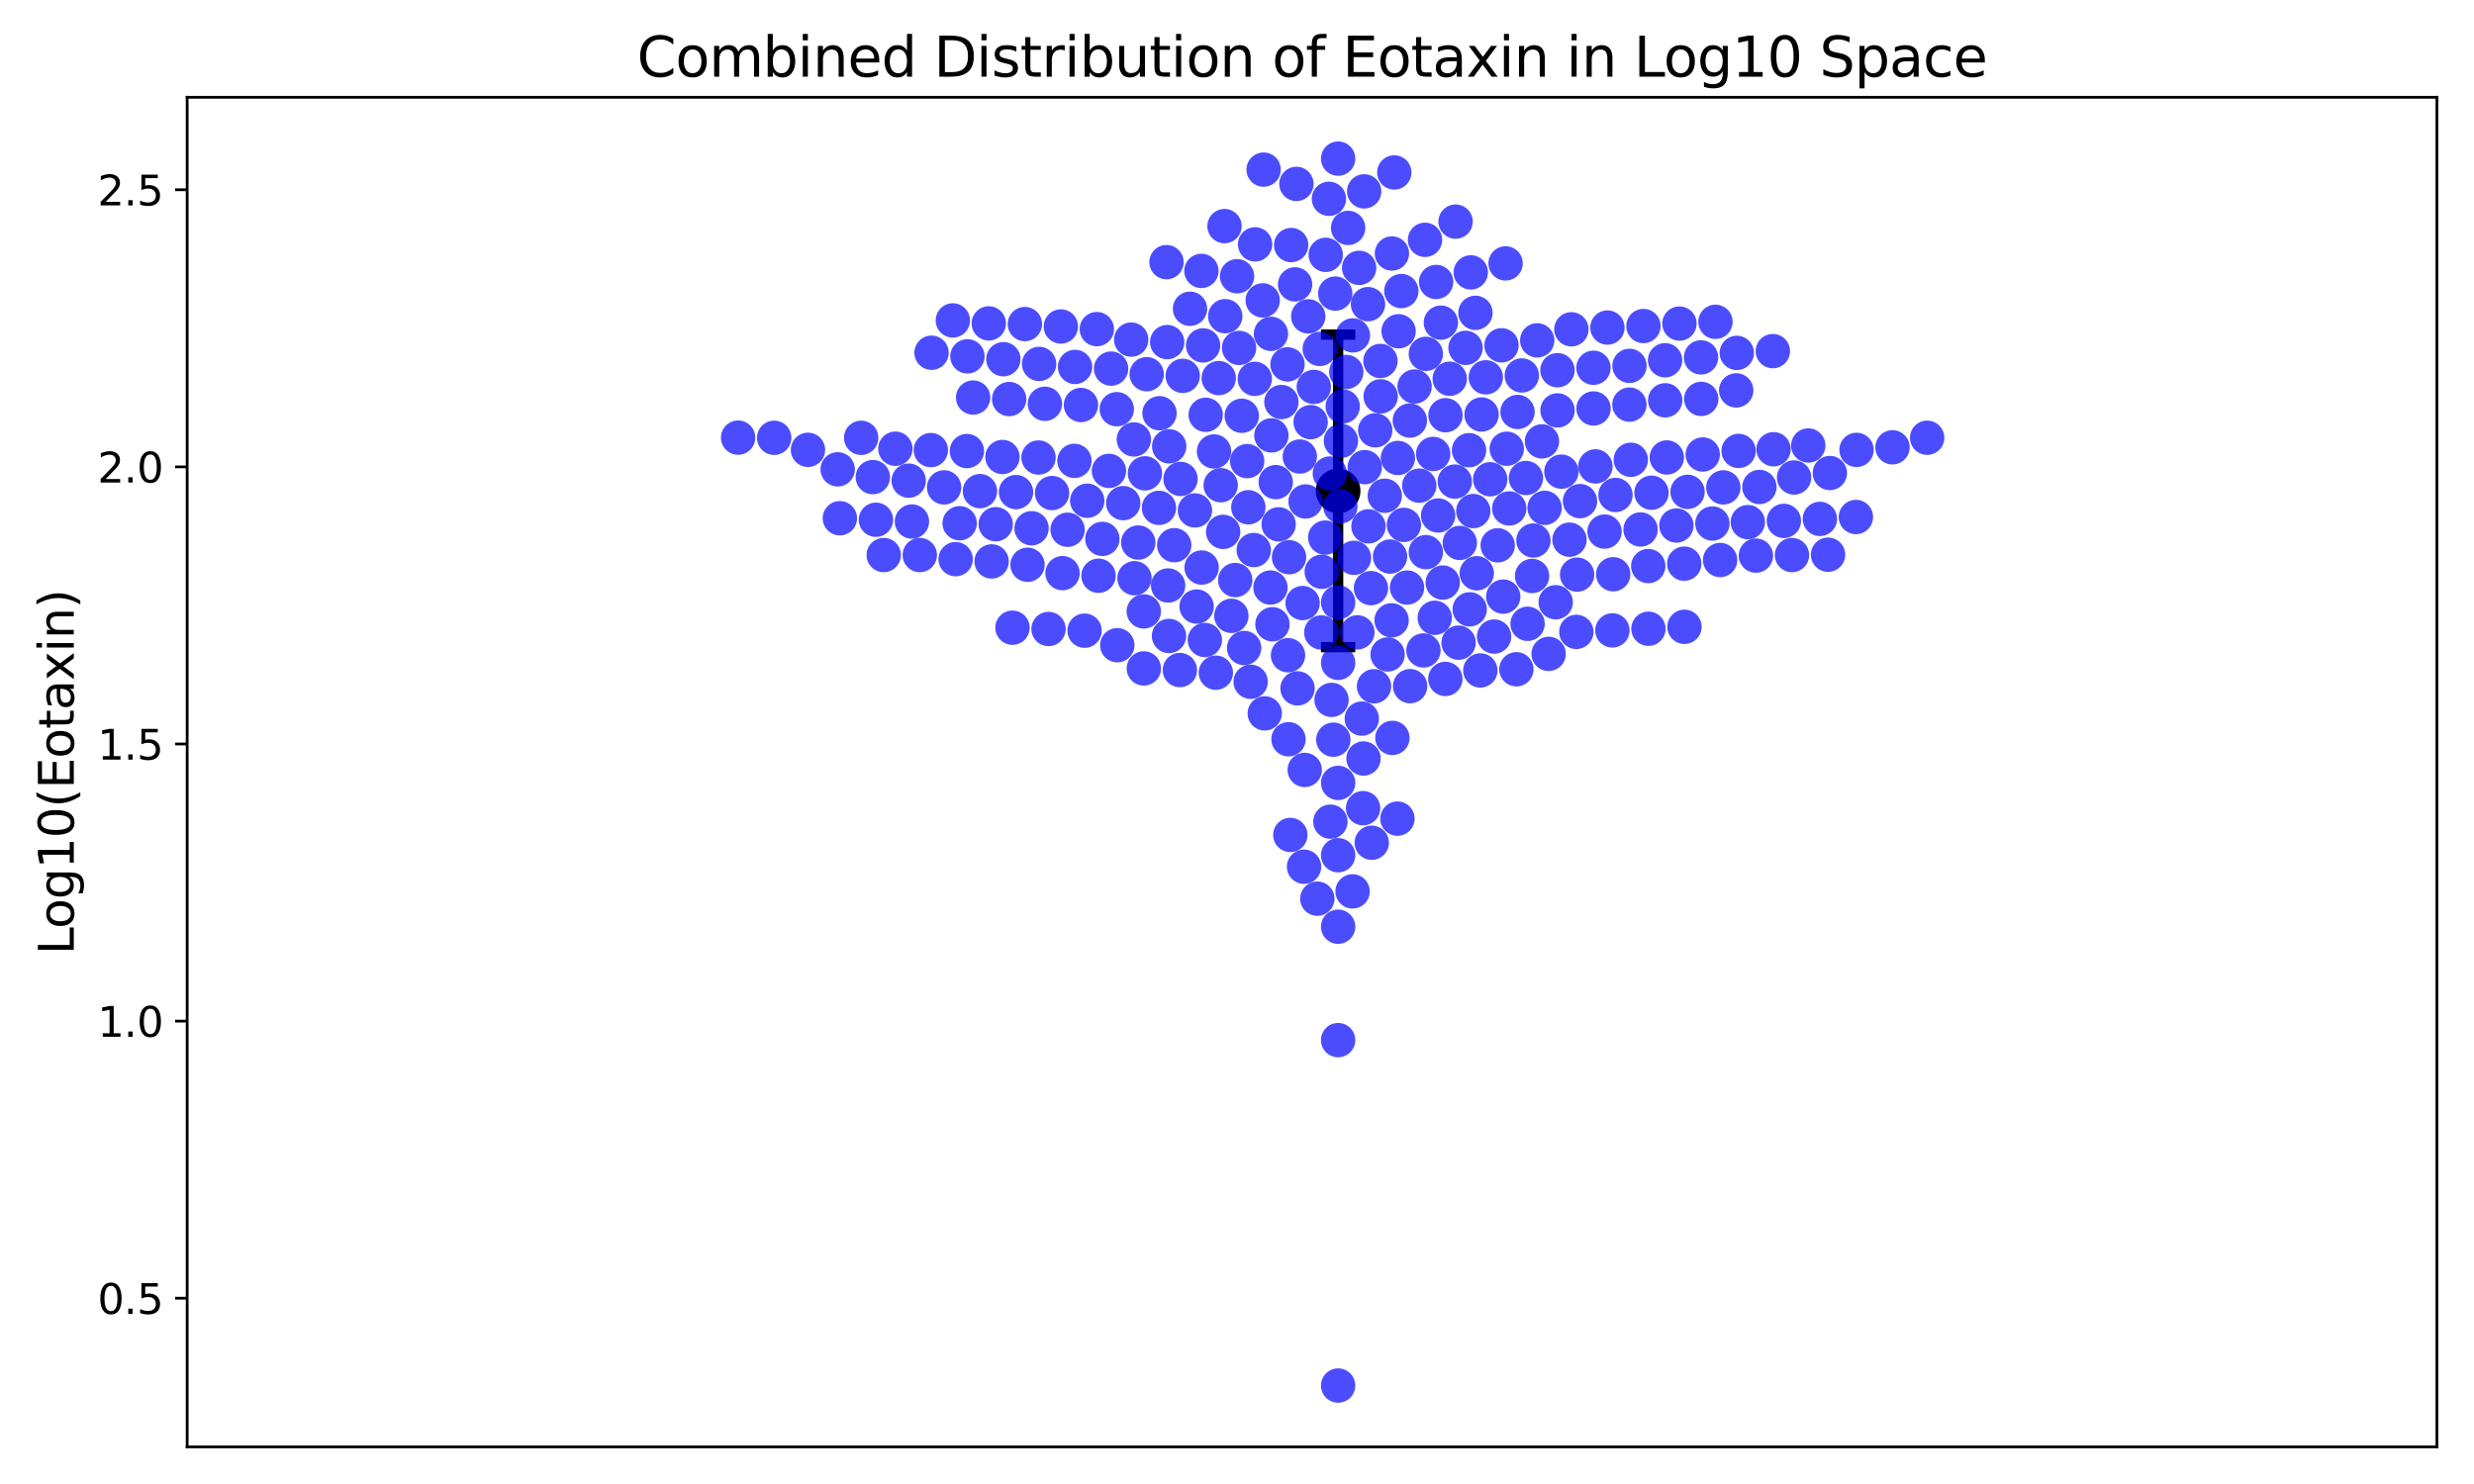 <?xml version="1.0" encoding="utf-8" standalone="no"?>
<!DOCTYPE svg PUBLIC "-//W3C//DTD SVG 1.1//EN"
  "http://www.w3.org/Graphics/SVG/1.1/DTD/svg11.dtd">
<svg xmlns:xlink="http://www.w3.org/1999/xlink" width="720pt" height="432pt" viewBox="0 0 720 432" xmlns="http://www.w3.org/2000/svg" version="1.1">
 <defs>
  <style type="text/css">*{stroke-linejoin: round; stroke-linecap: butt}</style>
 </defs>
 <g id="figure_1">
  <g id="patch_1">
   <path d="M 0 432 
L 720 432 
L 720 0 
L 0 0 
z
" style="fill: #ffffff"/>
  </g>
  <g id="axes_1">
   <g id="patch_2">
    <path d="M 54.47 421.2 
L 709.2 421.2 
L 709.2 28.32 
L 54.47 28.32 
z
" style="fill: #ffffff"/>
   </g>
   <g id="matplotlib.axis_1"/>
   <g id="matplotlib.axis_2">
    <g id="ytick_1">
     <g id="line2d_1">
      <defs>
       <path id="md79010b53a" d="M 0 0 
L -3.5 0 
" style="stroke: #000000; stroke-width: 0.8"/>
      </defs>
      <g>
       <use xlink:href="#md79010b53a" x="54.47" y="377.918" style="stroke: #000000; stroke-width: 0.8"/>
      </g>
     </g>
     <g id="text_1">
      <!-- 0.5 -->
      <g transform="translate(28.386 382.477) scale(0.12 -0.12)">
       <defs>
        <path id="DejaVuSans-30" d="M 2034 4250 
Q 1547 4250 1301 3770 
Q 1056 3291 1056 2328 
Q 1056 1369 1301 889 
Q 1547 409 2034 409 
Q 2525 409 2770 889 
Q 3016 1369 3016 2328 
Q 3016 3291 2770 3770 
Q 2525 4250 2034 4250 
z
M 2034 4750 
Q 2819 4750 3233 4129 
Q 3647 3509 3647 2328 
Q 3647 1150 3233 529 
Q 2819 -91 2034 -91 
Q 1250 -91 836 529 
Q 422 1150 422 2328 
Q 422 3509 836 4129 
Q 1250 4750 2034 4750 
z
" transform="scale(0.016)"/>
        <path id="DejaVuSans-2e" d="M 684 794 
L 1344 794 
L 1344 0 
L 684 0 
L 684 794 
z
" transform="scale(0.016)"/>
        <path id="DejaVuSans-35" d="M 691 4666 
L 3169 4666 
L 3169 4134 
L 1269 4134 
L 1269 2991 
Q 1406 3038 1543 3061 
Q 1681 3084 1819 3084 
Q 2600 3084 3056 2656 
Q 3513 2228 3513 1497 
Q 3513 744 3044 326 
Q 2575 -91 1722 -91 
Q 1428 -91 1123 -41 
Q 819 9 494 109 
L 494 744 
Q 775 591 1075 516 
Q 1375 441 1709 441 
Q 2250 441 2565 725 
Q 2881 1009 2881 1497 
Q 2881 1984 2565 2268 
Q 2250 2553 1709 2553 
Q 1456 2553 1204 2497 
Q 953 2441 691 2322 
L 691 4666 
z
" transform="scale(0.016)"/>
       </defs>
       <use xlink:href="#DejaVuSans-30"/>
       <use xlink:href="#DejaVuSans-2e" x="63.623"/>
       <use xlink:href="#DejaVuSans-35" x="95.41"/>
      </g>
     </g>
    </g>
    <g id="ytick_2">
     <g id="line2d_2">
      <g>
       <use xlink:href="#md79010b53a" x="54.47" y="297.247" style="stroke: #000000; stroke-width: 0.8"/>
      </g>
     </g>
     <g id="text_2">
      <!-- 1.0 -->
      <g transform="translate(28.386 301.806) scale(0.12 -0.12)">
       <defs>
        <path id="DejaVuSans-31" d="M 794 531 
L 1825 531 
L 1825 4091 
L 703 3866 
L 703 4441 
L 1819 4666 
L 2450 4666 
L 2450 531 
L 3481 531 
L 3481 0 
L 794 0 
L 794 531 
z
" transform="scale(0.016)"/>
       </defs>
       <use xlink:href="#DejaVuSans-31"/>
       <use xlink:href="#DejaVuSans-2e" x="63.623"/>
       <use xlink:href="#DejaVuSans-30" x="95.41"/>
      </g>
     </g>
    </g>
    <g id="ytick_3">
     <g id="line2d_3">
      <g>
       <use xlink:href="#md79010b53a" x="54.47" y="216.575" style="stroke: #000000; stroke-width: 0.8"/>
      </g>
     </g>
     <g id="text_3">
      <!-- 1.5 -->
      <g transform="translate(28.386 221.134) scale(0.12 -0.12)">
       <use xlink:href="#DejaVuSans-31"/>
       <use xlink:href="#DejaVuSans-2e" x="63.623"/>
       <use xlink:href="#DejaVuSans-35" x="95.41"/>
      </g>
     </g>
    </g>
    <g id="ytick_4">
     <g id="line2d_4">
      <g>
       <use xlink:href="#md79010b53a" x="54.47" y="135.904" style="stroke: #000000; stroke-width: 0.8"/>
      </g>
     </g>
     <g id="text_4">
      <!-- 2.0 -->
      <g transform="translate(28.386 140.463) scale(0.12 -0.12)">
       <defs>
        <path id="DejaVuSans-32" d="M 1228 531 
L 3431 531 
L 3431 0 
L 469 0 
L 469 531 
Q 828 903 1448 1529 
Q 2069 2156 2228 2338 
Q 2531 2678 2651 2914 
Q 2772 3150 2772 3378 
Q 2772 3750 2511 3984 
Q 2250 4219 1831 4219 
Q 1534 4219 1204 4116 
Q 875 4013 500 3803 
L 500 4441 
Q 881 4594 1212 4672 
Q 1544 4750 1819 4750 
Q 2544 4750 2975 4387 
Q 3406 4025 3406 3419 
Q 3406 3131 3298 2873 
Q 3191 2616 2906 2266 
Q 2828 2175 2409 1742 
Q 1991 1309 1228 531 
z
" transform="scale(0.016)"/>
       </defs>
       <use xlink:href="#DejaVuSans-32"/>
       <use xlink:href="#DejaVuSans-2e" x="63.623"/>
       <use xlink:href="#DejaVuSans-30" x="95.41"/>
      </g>
     </g>
    </g>
    <g id="ytick_5">
     <g id="line2d_5">
      <g>
       <use xlink:href="#md79010b53a" x="54.47" y="55.233" style="stroke: #000000; stroke-width: 0.8"/>
      </g>
     </g>
     <g id="text_5">
      <!-- 2.5 -->
      <g transform="translate(28.386 59.792) scale(0.12 -0.12)">
       <use xlink:href="#DejaVuSans-32"/>
       <use xlink:href="#DejaVuSans-2e" x="63.623"/>
       <use xlink:href="#DejaVuSans-35" x="95.41"/>
      </g>
     </g>
    </g>
    <g id="text_6">
     <!-- Log10(Eotaxin) -->
     <g transform="translate(21.475 277.899) rotate(-90) scale(0.14 -0.14)">
      <defs>
       <path id="DejaVuSans-4c" d="M 628 4666 
L 1259 4666 
L 1259 531 
L 3531 531 
L 3531 0 
L 628 0 
L 628 4666 
z
" transform="scale(0.016)"/>
       <path id="DejaVuSans-6f" d="M 1959 3097 
Q 1497 3097 1228 2736 
Q 959 2375 959 1747 
Q 959 1119 1226 758 
Q 1494 397 1959 397 
Q 2419 397 2687 759 
Q 2956 1122 2956 1747 
Q 2956 2369 2687 2733 
Q 2419 3097 1959 3097 
z
M 1959 3584 
Q 2709 3584 3137 3096 
Q 3566 2609 3566 1747 
Q 3566 888 3137 398 
Q 2709 -91 1959 -91 
Q 1206 -91 779 398 
Q 353 888 353 1747 
Q 353 2609 779 3096 
Q 1206 3584 1959 3584 
z
" transform="scale(0.016)"/>
       <path id="DejaVuSans-67" d="M 2906 1791 
Q 2906 2416 2648 2759 
Q 2391 3103 1925 3103 
Q 1463 3103 1205 2759 
Q 947 2416 947 1791 
Q 947 1169 1205 825 
Q 1463 481 1925 481 
Q 2391 481 2648 825 
Q 2906 1169 2906 1791 
z
M 3481 434 
Q 3481 -459 3084 -895 
Q 2688 -1331 1869 -1331 
Q 1566 -1331 1297 -1286 
Q 1028 -1241 775 -1147 
L 775 -588 
Q 1028 -725 1275 -790 
Q 1522 -856 1778 -856 
Q 2344 -856 2625 -561 
Q 2906 -266 2906 331 
L 2906 616 
Q 2728 306 2450 153 
Q 2172 0 1784 0 
Q 1141 0 747 490 
Q 353 981 353 1791 
Q 353 2603 747 3093 
Q 1141 3584 1784 3584 
Q 2172 3584 2450 3431 
Q 2728 3278 2906 2969 
L 2906 3500 
L 3481 3500 
L 3481 434 
z
" transform="scale(0.016)"/>
       <path id="DejaVuSans-28" d="M 1984 4856 
Q 1566 4138 1362 3434 
Q 1159 2731 1159 2009 
Q 1159 1288 1364 580 
Q 1569 -128 1984 -844 
L 1484 -844 
Q 1016 -109 783 600 
Q 550 1309 550 2009 
Q 550 2706 781 3412 
Q 1013 4119 1484 4856 
L 1984 4856 
z
" transform="scale(0.016)"/>
       <path id="DejaVuSans-45" d="M 628 4666 
L 3578 4666 
L 3578 4134 
L 1259 4134 
L 1259 2753 
L 3481 2753 
L 3481 2222 
L 1259 2222 
L 1259 531 
L 3634 531 
L 3634 0 
L 628 0 
L 628 4666 
z
" transform="scale(0.016)"/>
       <path id="DejaVuSans-74" d="M 1172 4494 
L 1172 3500 
L 2356 3500 
L 2356 3053 
L 1172 3053 
L 1172 1153 
Q 1172 725 1289 603 
Q 1406 481 1766 481 
L 2356 481 
L 2356 0 
L 1766 0 
Q 1100 0 847 248 
Q 594 497 594 1153 
L 594 3053 
L 172 3053 
L 172 3500 
L 594 3500 
L 594 4494 
L 1172 4494 
z
" transform="scale(0.016)"/>
       <path id="DejaVuSans-61" d="M 2194 1759 
Q 1497 1759 1228 1600 
Q 959 1441 959 1056 
Q 959 750 1161 570 
Q 1363 391 1709 391 
Q 2188 391 2477 730 
Q 2766 1069 2766 1631 
L 2766 1759 
L 2194 1759 
z
M 3341 1997 
L 3341 0 
L 2766 0 
L 2766 531 
Q 2569 213 2275 61 
Q 1981 -91 1556 -91 
Q 1019 -91 701 211 
Q 384 513 384 1019 
Q 384 1609 779 1909 
Q 1175 2209 1959 2209 
L 2766 2209 
L 2766 2266 
Q 2766 2663 2505 2880 
Q 2244 3097 1772 3097 
Q 1472 3097 1187 3025 
Q 903 2953 641 2809 
L 641 3341 
Q 956 3463 1253 3523 
Q 1550 3584 1831 3584 
Q 2591 3584 2966 3190 
Q 3341 2797 3341 1997 
z
" transform="scale(0.016)"/>
       <path id="DejaVuSans-78" d="M 3513 3500 
L 2247 1797 
L 3578 0 
L 2900 0 
L 1881 1375 
L 863 0 
L 184 0 
L 1544 1831 
L 300 3500 
L 978 3500 
L 1906 2253 
L 2834 3500 
L 3513 3500 
z
" transform="scale(0.016)"/>
       <path id="DejaVuSans-69" d="M 603 3500 
L 1178 3500 
L 1178 0 
L 603 0 
L 603 3500 
z
M 603 4863 
L 1178 4863 
L 1178 4134 
L 603 4134 
L 603 4863 
z
" transform="scale(0.016)"/>
       <path id="DejaVuSans-6e" d="M 3513 2113 
L 3513 0 
L 2938 0 
L 2938 2094 
Q 2938 2591 2744 2837 
Q 2550 3084 2163 3084 
Q 1697 3084 1428 2787 
Q 1159 2491 1159 1978 
L 1159 0 
L 581 0 
L 581 3500 
L 1159 3500 
L 1159 2956 
Q 1366 3272 1645 3428 
Q 1925 3584 2291 3584 
Q 2894 3584 3203 3211 
Q 3513 2838 3513 2113 
z
" transform="scale(0.016)"/>
       <path id="DejaVuSans-29" d="M 513 4856 
L 1013 4856 
Q 1481 4119 1714 3412 
Q 1947 2706 1947 2009 
Q 1947 1309 1714 600 
Q 1481 -109 1013 -844 
L 513 -844 
Q 928 -128 1133 580 
Q 1338 1288 1338 2009 
Q 1338 2731 1133 3434 
Q 928 4138 513 4856 
z
" transform="scale(0.016)"/>
      </defs>
      <use xlink:href="#DejaVuSans-4c"/>
      <use xlink:href="#DejaVuSans-6f" x="53.963"/>
      <use xlink:href="#DejaVuSans-67" x="115.145"/>
      <use xlink:href="#DejaVuSans-31" x="178.621"/>
      <use xlink:href="#DejaVuSans-30" x="242.244"/>
      <use xlink:href="#DejaVuSans-28" x="305.867"/>
      <use xlink:href="#DejaVuSans-45" x="344.881"/>
      <use xlink:href="#DejaVuSans-6f" x="408.064"/>
      <use xlink:href="#DejaVuSans-74" x="469.246"/>
      <use xlink:href="#DejaVuSans-61" x="508.455"/>
      <use xlink:href="#DejaVuSans-78" x="569.734"/>
      <use xlink:href="#DejaVuSans-69" x="628.914"/>
      <use xlink:href="#DejaVuSans-6e" x="656.697"/>
      <use xlink:href="#DejaVuSans-29" x="720.076"/>
     </g>
    </g>
   </g>
   <g id="LineCollection_1">
    <path d="M 389.43 188.397 
L 389.43 97.396 
" clip-path="url(#pf3f6d48b69)" style="fill: none; stroke: #000000; stroke-width: 3"/>
   </g>
   <g id="line2d_6">
    <defs>
     <path id="m731195ec55" d="M 5 0 
L -5 -0 
" style="stroke: #000000; stroke-width: 3"/>
    </defs>
    <g clip-path="url(#pf3f6d48b69)">
     <use xlink:href="#m731195ec55" x="389.43" y="188.397" style="stroke: #000000; stroke-width: 3"/>
    </g>
   </g>
   <g id="line2d_7">
    <g clip-path="url(#pf3f6d48b69)">
     <use xlink:href="#m731195ec55" x="389.43" y="97.396" style="stroke: #000000; stroke-width: 3"/>
    </g>
   </g>
   <g id="line2d_8">
    <defs>
     <path id="ma1fe4ba547" d="M 0 6 
C 1.591 6 3.117 5.368 4.243 4.243 
C 5.368 3.117 6 1.591 6 0 
C 6 -1.591 5.368 -3.117 4.243 -4.243 
C 3.117 -5.368 1.591 -6 0 -6 
C -1.591 -6 -3.117 -5.368 -4.243 -4.243 
C -5.368 -3.117 -6 -1.591 -6 0 
C -6 1.591 -5.368 3.117 -4.243 4.243 
C -3.117 5.368 -1.591 6 0 6 
z
" style="stroke: #000000"/>
    </defs>
    <g clip-path="url(#pf3f6d48b69)">
     <use xlink:href="#ma1fe4ba547" x="389.43" y="142.897" style="stroke: #000000"/>
    </g>
   </g>
   <g id="patch_3">
    <path d="M 54.47 421.2 
L 54.47 28.32 
" style="fill: none; stroke: #000000; stroke-width: 0.8; stroke-linejoin: miter; stroke-linecap: square"/>
   </g>
   <g id="patch_4">
    <path d="M 709.2 421.2 
L 709.2 28.32 
" style="fill: none; stroke: #000000; stroke-width: 0.8; stroke-linejoin: miter; stroke-linecap: square"/>
   </g>
   <g id="patch_5">
    <path d="M 54.47 421.2 
L 709.2 421.2 
" style="fill: none; stroke: #000000; stroke-width: 0.8; stroke-linejoin: miter; stroke-linecap: square"/>
   </g>
   <g id="patch_6">
    <path d="M 54.47 28.32 
L 709.2 28.32 
" style="fill: none; stroke: #000000; stroke-width: 0.8; stroke-linejoin: miter; stroke-linecap: square"/>
   </g>
   <g id="PathCollection_1">
    <defs>
     <path id="maa72273f24" d="M 0 5 
C 1.326 5 2.598 4.473 3.536 3.536 
C 4.473 2.598 5 1.326 5 0 
C 5 -1.326 4.473 -2.598 3.536 -3.536 
C 2.598 -4.473 1.326 -5 0 -5 
C -1.326 -5 -2.598 -4.473 -3.536 -3.536 
C -4.473 -2.598 -5 -1.326 -5 0 
C -5 1.326 -4.473 2.598 -3.536 3.536 
C -2.598 4.473 -1.326 5 0 5 
z
"/>
    </defs>
    <g clip-path="url(#pf3f6d48b69)">
     <use xlink:href="#maa72273f24" x="355.254" y="141.246" style="fill: #0000ff; fill-opacity: 0.7"/>
     <use xlink:href="#maa72273f24" x="393.73" y="97.631" style="fill: #0000ff; fill-opacity: 0.7"/>
     <use xlink:href="#maa72273f24" x="419.332" y="93.921" style="fill: #0000ff; fill-opacity: 0.7"/>
     <use xlink:href="#maa72273f24" x="532.011" y="161.479" style="fill: #0000ff; fill-opacity: 0.7"/>
     <use xlink:href="#maa72273f24" x="540.119" y="150.505" style="fill: #0000ff; fill-opacity: 0.7"/>
     <use xlink:href="#maa72273f24" x="354.681" y="110.067" style="fill: #0000ff; fill-opacity: 0.7"/>
     <use xlink:href="#maa72273f24" x="344.203" y="109.416" style="fill: #0000ff; fill-opacity: 0.7"/>
     <use xlink:href="#maa72273f24" x="353.308" y="131.419" style="fill: #0000ff; fill-opacity: 0.7"/>
     <use xlink:href="#maa72273f24" x="447.374" y="99.083" style="fill: #0000ff; fill-opacity: 0.7"/>
     <use xlink:href="#maa72273f24" x="417.952" y="82.085" style="fill: #0000ff; fill-opacity: 0.7"/>
     <use xlink:href="#maa72273f24" x="376.907" y="82.785" style="fill: #0000ff; fill-opacity: 0.7"/>
     <use xlink:href="#maa72273f24" x="375.146" y="162.21" style="fill: #0000ff; fill-opacity: 0.7"/>
     <use xlink:href="#maa72273f24" x="329.209" y="98.863" style="fill: #0000ff; fill-opacity: 0.7"/>
     <use xlink:href="#maa72273f24" x="287.768" y="94.144" style="fill: #0000ff; fill-opacity: 0.7"/>
     <use xlink:href="#maa72273f24" x="333.715" y="108.933" style="fill: #0000ff; fill-opacity: 0.7"/>
     <use xlink:href="#maa72273f24" x="395.545" y="77.973" style="fill: #0000ff; fill-opacity: 0.7"/>
     <use xlink:href="#maa72273f24" x="407.029" y="96.436" style="fill: #0000ff; fill-opacity: 0.7"/>
     <use xlink:href="#maa72273f24" x="361.381" y="121.035" style="fill: #0000ff; fill-opacity: 0.7"/>
     <use xlink:href="#maa72273f24" x="414.719" y="69.819" style="fill: #0000ff; fill-opacity: 0.7"/>
     <use xlink:href="#maa72273f24" x="349.642" y="78.861" style="fill: #0000ff; fill-opacity: 0.7"/>
     <use xlink:href="#maa72273f24" x="519.153" y="151.636" style="fill: #0000ff; fill-opacity: 0.7"/>
     <use xlink:href="#maa72273f24" x="418.533" y="150.058" style="fill: #0000ff; fill-opacity: 0.7"/>
     <use xlink:href="#maa72273f24" x="350.132" y="100.552" style="fill: #0000ff; fill-opacity: 0.7"/>
     <use xlink:href="#maa72273f24" x="362.966" y="134.236" style="fill: #0000ff; fill-opacity: 0.7"/>
     <use xlink:href="#maa72273f24" x="407.826" y="84.729" style="fill: #0000ff; fill-opacity: 0.7"/>
     <use xlink:href="#maa72273f24" x="428.035" y="79.294" style="fill: #0000ff; fill-opacity: 0.7"/>
     <use xlink:href="#maa72273f24" x="339.681" y="99.59" style="fill: #0000ff; fill-opacity: 0.7"/>
     <use xlink:href="#maa72273f24" x="372.919" y="117.037" style="fill: #0000ff; fill-opacity: 0.7"/>
     <use xlink:href="#maa72273f24" x="243.788" y="136.623" style="fill: #0000ff; fill-opacity: 0.7"/>
     <use xlink:href="#maa72273f24" x="436.984" y="100.522" style="fill: #0000ff; fill-opacity: 0.7"/>
     <use xlink:href="#maa72273f24" x="326.892" y="146.464" style="fill: #0000ff; fill-opacity: 0.7"/>
     <use xlink:href="#maa72273f24" x="495.108" y="116.122" style="fill: #0000ff; fill-opacity: 0.7"/>
     <use xlink:href="#maa72273f24" x="294.66" y="182.729" style="fill: #0000ff; fill-opacity: 0.7"/>
     <use xlink:href="#maa72273f24" x="384.081" y="101.575" style="fill: #0000ff; fill-opacity: 0.7"/>
     <use xlink:href="#maa72273f24" x="393.635" y="259.491" style="fill: #0000ff; fill-opacity: 0.7"/>
     <use xlink:href="#maa72273f24" x="293.694" y="116.17" style="fill: #0000ff; fill-opacity: 0.7"/>
     <use xlink:href="#maa72273f24" x="390.241" y="128.333" style="fill: #0000ff; fill-opacity: 0.7"/>
     <use xlink:href="#maa72273f24" x="397.183" y="135.995" style="fill: #0000ff; fill-opacity: 0.7"/>
     <use xlink:href="#maa72273f24" x="346.324" y="89.883" style="fill: #0000ff; fill-opacity: 0.7"/>
     <use xlink:href="#maa72273f24" x="453.266" y="107.765" style="fill: #0000ff; fill-opacity: 0.7"/>
     <use xlink:href="#maa72273f24" x="429.396" y="91.07" style="fill: #0000ff; fill-opacity: 0.7"/>
     <use xlink:href="#maa72273f24" x="380.733" y="92.097" style="fill: #0000ff; fill-opacity: 0.7"/>
     <use xlink:href="#maa72273f24" x="485.083" y="133.169" style="fill: #0000ff; fill-opacity: 0.7"/>
     <use xlink:href="#maa72273f24" x="320.819" y="156.87" style="fill: #0000ff; fill-opacity: 0.7"/>
     <use xlink:href="#maa72273f24" x="370.315" y="181.725" style="fill: #0000ff; fill-opacity: 0.7"/>
     <use xlink:href="#maa72273f24" x="362.068" y="188.63" style="fill: #0000ff; fill-opacity: 0.7"/>
     <use xlink:href="#maa72273f24" x="277.308" y="93.277" style="fill: #0000ff; fill-opacity: 0.7"/>
     <use xlink:href="#maa72273f24" x="365.265" y="71.136" style="fill: #0000ff; fill-opacity: 0.7"/>
     <use xlink:href="#maa72273f24" x="448.759" y="128.491" style="fill: #0000ff; fill-opacity: 0.7"/>
     <use xlink:href="#maa72273f24" x="291.739" y="133.028" style="fill: #0000ff; fill-opacity: 0.7"/>
     <use xlink:href="#maa72273f24" x="397.008" y="55.708" style="fill: #0000ff; fill-opacity: 0.7"/>
     <use xlink:href="#maa72273f24" x="391.798" y="108.278" style="fill: #0000ff; fill-opacity: 0.7"/>
     <use xlink:href="#maa72273f24" x="467.801" y="95.355" style="fill: #0000ff; fill-opacity: 0.7"/>
     <use xlink:href="#maa72273f24" x="430.817" y="195.172" style="fill: #0000ff; fill-opacity: 0.7"/>
     <use xlink:href="#maa72273f24" x="457.314" y="95.86" style="fill: #0000ff; fill-opacity: 0.7"/>
     <use xlink:href="#maa72273f24" x="270.9" y="131.026" style="fill: #0000ff; fill-opacity: 0.7"/>
     <use xlink:href="#maa72273f24" x="392.341" y="66.341" style="fill: #0000ff; fill-opacity: 0.7"/>
     <use xlink:href="#maa72273f24" x="389.43" y="46.178" style="fill: #0000ff; fill-opacity: 0.7"/>
     <use xlink:href="#maa72273f24" x="532.537" y="137.7" style="fill: #0000ff; fill-opacity: 0.7"/>
     <use xlink:href="#maa72273f24" x="375.763" y="71.336" style="fill: #0000ff; fill-opacity: 0.7"/>
     <use xlink:href="#maa72273f24" x="369.879" y="97.186" style="fill: #0000ff; fill-opacity: 0.7"/>
     <use xlink:href="#maa72273f24" x="490.222" y="182.47" style="fill: #0000ff; fill-opacity: 0.7"/>
     <use xlink:href="#maa72273f24" x="343.375" y="195.058" style="fill: #0000ff; fill-opacity: 0.7"/>
     <use xlink:href="#maa72273f24" x="432.405" y="109.84" style="fill: #0000ff; fill-opacity: 0.7"/>
     <use xlink:href="#maa72273f24" x="474.224" y="106.505" style="fill: #0000ff; fill-opacity: 0.7"/>
     <use xlink:href="#maa72273f24" x="406.693" y="238.308" style="fill: #0000ff; fill-opacity: 0.7"/>
     <use xlink:href="#maa72273f24" x="414.955" y="103.01" style="fill: #0000ff; fill-opacity: 0.7"/>
     <use xlink:href="#maa72273f24" x="350.885" y="120.747" style="fill: #0000ff; fill-opacity: 0.7"/>
     <use xlink:href="#maa72273f24" x="312.868" y="106.814" style="fill: #0000ff; fill-opacity: 0.7"/>
     <use xlink:href="#maa72273f24" x="442.889" y="109.291" style="fill: #0000ff; fill-opacity: 0.7"/>
     <use xlink:href="#maa72273f24" x="281.395" y="131.308" style="fill: #0000ff; fill-opacity: 0.7"/>
     <use xlink:href="#maa72273f24" x="374.702" y="106.069" style="fill: #0000ff; fill-opacity: 0.7"/>
     <use xlink:href="#maa72273f24" x="463.74" y="107.06" style="fill: #0000ff; fill-opacity: 0.7"/>
     <use xlink:href="#maa72273f24" x="309.223" y="166.848" style="fill: #0000ff; fill-opacity: 0.7"/>
     <use xlink:href="#maa72273f24" x="515.943" y="102.217" style="fill: #0000ff; fill-opacity: 0.7"/>
     <use xlink:href="#maa72273f24" x="405.774" y="50.204" style="fill: #0000ff; fill-opacity: 0.7"/>
     <use xlink:href="#maa72273f24" x="495.543" y="132.299" style="fill: #0000ff; fill-opacity: 0.7"/>
     <use xlink:href="#maa72273f24" x="438.503" y="130.635" style="fill: #0000ff; fill-opacity: 0.7"/>
     <use xlink:href="#maa72273f24" x="377.295" y="53.536" style="fill: #0000ff; fill-opacity: 0.7"/>
     <use xlink:href="#maa72273f24" x="478.29" y="94.909" style="fill: #0000ff; fill-opacity: 0.7"/>
     <use xlink:href="#maa72273f24" x="381.433" y="122.89" style="fill: #0000ff; fill-opacity: 0.7"/>
     <use xlink:href="#maa72273f24" x="420.676" y="120.877" style="fill: #0000ff; fill-opacity: 0.7"/>
     <use xlink:href="#maa72273f24" x="323.355" y="107.307" style="fill: #0000ff; fill-opacity: 0.7"/>
     <use xlink:href="#maa72273f24" x="298.266" y="94.341" style="fill: #0000ff; fill-opacity: 0.7"/>
     <use xlink:href="#maa72273f24" x="356.576" y="92.045" style="fill: #0000ff; fill-opacity: 0.7"/>
     <use xlink:href="#maa72273f24" x="474.2" y="117.79" style="fill: #0000ff; fill-opacity: 0.7"/>
     <use xlink:href="#maa72273f24" x="441.645" y="119.927" style="fill: #0000ff; fill-opacity: 0.7"/>
     <use xlink:href="#maa72273f24" x="356.369" y="65.823" style="fill: #0000ff; fill-opacity: 0.7"/>
     <use xlink:href="#maa72273f24" x="505.281" y="113.646" style="fill: #0000ff; fill-opacity: 0.7"/>
     <use xlink:href="#maa72273f24" x="540.301" y="130.967" style="fill: #0000ff; fill-opacity: 0.7"/>
     <use xlink:href="#maa72273f24" x="386.757" y="57.872" style="fill: #0000ff; fill-opacity: 0.7"/>
     <use xlink:href="#maa72273f24" x="401.746" y="105.078" style="fill: #0000ff; fill-opacity: 0.7"/>
     <use xlink:href="#maa72273f24" x="480.628" y="143.435" style="fill: #0000ff; fill-opacity: 0.7"/>
     <use xlink:href="#maa72273f24" x="387.019" y="137.851" style="fill: #0000ff; fill-opacity: 0.7"/>
     <use xlink:href="#maa72273f24" x="355.967" y="154.83" style="fill: #0000ff; fill-opacity: 0.7"/>
     <use xlink:href="#maa72273f24" x="369.999" y="126.748" style="fill: #0000ff; fill-opacity: 0.7"/>
     <use xlink:href="#maa72273f24" x="526.256" y="129.686" style="fill: #0000ff; fill-opacity: 0.7"/>
     <use xlink:href="#maa72273f24" x="214.807" y="127.396" style="fill: #0000ff; fill-opacity: 0.7"/>
     <use xlink:href="#maa72273f24" x="389.43" y="192.954" style="fill: #0000ff; fill-opacity: 0.7"/>
     <use xlink:href="#maa72273f24" x="281.543" y="103.737" style="fill: #0000ff; fill-opacity: 0.7"/>
     <use xlink:href="#maa72273f24" x="254.915" y="151.304" style="fill: #0000ff; fill-opacity: 0.7"/>
     <use xlink:href="#maa72273f24" x="487.875" y="152.973" style="fill: #0000ff; fill-opacity: 0.7"/>
     <use xlink:href="#maa72273f24" x="394.048" y="162.384" style="fill: #0000ff; fill-opacity: 0.7"/>
     <use xlink:href="#maa72273f24" x="365.178" y="110.281" style="fill: #0000ff; fill-opacity: 0.7"/>
     <use xlink:href="#maa72273f24" x="417.548" y="179.85" style="fill: #0000ff; fill-opacity: 0.7"/>
     <use xlink:href="#maa72273f24" x="404.996" y="180.576" style="fill: #0000ff; fill-opacity: 0.7"/>
     <use xlink:href="#maa72273f24" x="505.987" y="131.268" style="fill: #0000ff; fill-opacity: 0.7"/>
     <use xlink:href="#maa72273f24" x="396.691" y="235.263" style="fill: #0000ff; fill-opacity: 0.7"/>
     <use xlink:href="#maa72273f24" x="424.842" y="158.052" style="fill: #0000ff; fill-opacity: 0.7"/>
     <use xlink:href="#maa72273f24" x="417.09" y="132.146" style="fill: #0000ff; fill-opacity: 0.7"/>
     <use xlink:href="#maa72273f24" x="426.513" y="101.266" style="fill: #0000ff; fill-opacity: 0.7"/>
     <use xlink:href="#maa72273f24" x="285.192" y="142.976" style="fill: #0000ff; fill-opacity: 0.7"/>
     <use xlink:href="#maa72273f24" x="505.457" y="102.731" style="fill: #0000ff; fill-opacity: 0.7"/>
     <use xlink:href="#maa72273f24" x="450.696" y="190.346" style="fill: #0000ff; fill-opacity: 0.7"/>
     <use xlink:href="#maa72273f24" x="329.98" y="127.926" style="fill: #0000ff; fill-opacity: 0.7"/>
     <use xlink:href="#maa72273f24" x="385.828" y="74.184" style="fill: #0000ff; fill-opacity: 0.7"/>
     <use xlink:href="#maa72273f24" x="312.688" y="134.16" style="fill: #0000ff; fill-opacity: 0.7"/>
     <use xlink:href="#maa72273f24" x="414.261" y="189.348" style="fill: #0000ff; fill-opacity: 0.7"/>
     <use xlink:href="#maa72273f24" x="382.349" y="112.639" style="fill: #0000ff; fill-opacity: 0.7"/>
     <use xlink:href="#maa72273f24" x="325.159" y="187.817" style="fill: #0000ff; fill-opacity: 0.7"/>
     <use xlink:href="#maa72273f24" x="508.659" y="151.997" style="fill: #0000ff; fill-opacity: 0.7"/>
     <use xlink:href="#maa72273f24" x="387.184" y="239.19" style="fill: #0000ff; fill-opacity: 0.7"/>
     <use xlink:href="#maa72273f24" x="374.988" y="215.199" style="fill: #0000ff; fill-opacity: 0.7"/>
     <use xlink:href="#maa72273f24" x="389.43" y="175.353" style="fill: #0000ff; fill-opacity: 0.7"/>
     <use xlink:href="#maa72273f24" x="358.357" y="179.275" style="fill: #0000ff; fill-opacity: 0.7"/>
     <use xlink:href="#maa72273f24" x="431.173" y="120.662" style="fill: #0000ff; fill-opacity: 0.7"/>
     <use xlink:href="#maa72273f24" x="257.189" y="161.58" style="fill: #0000ff; fill-opacity: 0.7"/>
     <use xlink:href="#maa72273f24" x="349.705" y="165.211" style="fill: #0000ff; fill-opacity: 0.7"/>
     <use xlink:href="#maa72273f24" x="225.307" y="127.446" style="fill: #0000ff; fill-opacity: 0.7"/>
     <use xlink:href="#maa72273f24" x="429.773" y="166.881" style="fill: #0000ff; fill-opacity: 0.7"/>
     <use xlink:href="#maa72273f24" x="384.53" y="184.11" style="fill: #0000ff; fill-opacity: 0.7"/>
     <use xlink:href="#maa72273f24" x="396.82" y="220.806" style="fill: #0000ff; fill-opacity: 0.7"/>
     <use xlink:href="#maa72273f24" x="444.084" y="139.145" style="fill: #0000ff; fill-opacity: 0.7"/>
     <use xlink:href="#maa72273f24" x="340.213" y="185.135" style="fill: #0000ff; fill-opacity: 0.7"/>
     <use xlink:href="#maa72273f24" x="389.43" y="403.342" style="fill: #0000ff; fill-opacity: 0.7"/>
     <use xlink:href="#maa72273f24" x="501.536" y="141.884" style="fill: #0000ff; fill-opacity: 0.7"/>
     <use xlink:href="#maa72273f24" x="389.43" y="248.959" style="fill: #0000ff; fill-opacity: 0.7"/>
     <use xlink:href="#maa72273f24" x="511.013" y="161.742" style="fill: #0000ff; fill-opacity: 0.7"/>
     <use xlink:href="#maa72273f24" x="405.223" y="214.809" style="fill: #0000ff; fill-opacity: 0.7"/>
     <use xlink:href="#maa72273f24" x="427.721" y="177.376" style="fill: #0000ff; fill-opacity: 0.7"/>
     <use xlink:href="#maa72273f24" x="337.293" y="147.838" style="fill: #0000ff; fill-opacity: 0.7"/>
     <use xlink:href="#maa72273f24" x="403.01" y="144.314" style="fill: #0000ff; fill-opacity: 0.7"/>
     <use xlink:href="#maa72273f24" x="384.658" y="166.446" style="fill: #0000ff; fill-opacity: 0.7"/>
     <use xlink:href="#maa72273f24" x="388.035" y="215.33" style="fill: #0000ff; fill-opacity: 0.7"/>
     <use xlink:href="#maa72273f24" x="444.57" y="181.59" style="fill: #0000ff; fill-opacity: 0.7"/>
     <use xlink:href="#maa72273f24" x="314.587" y="117.899" style="fill: #0000ff; fill-opacity: 0.7"/>
     <use xlink:href="#maa72273f24" x="452.746" y="175.317" style="fill: #0000ff; fill-opacity: 0.7"/>
     <use xlink:href="#maa72273f24" x="379.51" y="252.309" style="fill: #0000ff; fill-opacity: 0.7"/>
     <use xlink:href="#maa72273f24" x="343.563" y="139.425" style="fill: #0000ff; fill-opacity: 0.7"/>
     <use xlink:href="#maa72273f24" x="495.046" y="104.034" style="fill: #0000ff; fill-opacity: 0.7"/>
     <use xlink:href="#maa72273f24" x="389.43" y="227.909" style="fill: #0000ff; fill-opacity: 0.7"/>
     <use xlink:href="#maa72273f24" x="435.868" y="158.738" style="fill: #0000ff; fill-opacity: 0.7"/>
     <use xlink:href="#maa72273f24" x="458.986" y="167.274" style="fill: #0000ff; fill-opacity: 0.7"/>
     <use xlink:href="#maa72273f24" x="363.299" y="147.672" style="fill: #0000ff; fill-opacity: 0.7"/>
     <use xlink:href="#maa72273f24" x="500.599" y="163.02" style="fill: #0000ff; fill-opacity: 0.7"/>
     <use xlink:href="#maa72273f24" x="254.015" y="138.889" style="fill: #0000ff; fill-opacity: 0.7"/>
     <use xlink:href="#maa72273f24" x="474.606" y="133.84" style="fill: #0000ff; fill-opacity: 0.7"/>
     <use xlink:href="#maa72273f24" x="310.698" y="154.209" style="fill: #0000ff; fill-opacity: 0.7"/>
     <use xlink:href="#maa72273f24" x="484.616" y="116.53" style="fill: #0000ff; fill-opacity: 0.7"/>
     <use xlink:href="#maa72273f24" x="403.832" y="190.514" style="fill: #0000ff; fill-opacity: 0.7"/>
     <use xlink:href="#maa72273f24" x="369.732" y="171.035" style="fill: #0000ff; fill-opacity: 0.7"/>
     <use xlink:href="#maa72273f24" x="434.821" y="185.305" style="fill: #0000ff; fill-opacity: 0.7"/>
     <use xlink:href="#maa72273f24" x="466.966" y="154.748" style="fill: #0000ff; fill-opacity: 0.7"/>
     <use xlink:href="#maa72273f24" x="477.447" y="154.136" style="fill: #0000ff; fill-opacity: 0.7"/>
     <use xlink:href="#maa72273f24" x="490.158" y="164.081" style="fill: #0000ff; fill-opacity: 0.7"/>
     <use xlink:href="#maa72273f24" x="437.476" y="173.676" style="fill: #0000ff; fill-opacity: 0.7"/>
     <use xlink:href="#maa72273f24" x="331.259" y="157.937" style="fill: #0000ff; fill-opacity: 0.7"/>
     <use xlink:href="#maa72273f24" x="383.373" y="261.607" style="fill: #0000ff; fill-opacity: 0.7"/>
     <use xlink:href="#maa72273f24" x="292.007" y="104.57" style="fill: #0000ff; fill-opacity: 0.7"/>
     <use xlink:href="#maa72273f24" x="459.821" y="145.88" style="fill: #0000ff; fill-opacity: 0.7"/>
     <use xlink:href="#maa72273f24" x="399.212" y="245.326" style="fill: #0000ff; fill-opacity: 0.7"/>
     <use xlink:href="#maa72273f24" x="379.954" y="145.977" style="fill: #0000ff; fill-opacity: 0.7"/>
     <use xlink:href="#maa72273f24" x="339.488" y="76.313" style="fill: #0000ff; fill-opacity: 0.7"/>
     <use xlink:href="#maa72273f24" x="413.046" y="141.375" style="fill: #0000ff; fill-opacity: 0.7"/>
     <use xlink:href="#maa72273f24" x="411.685" y="112.513" style="fill: #0000ff; fill-opacity: 0.7"/>
     <use xlink:href="#maa72273f24" x="401.806" y="115.376" style="fill: #0000ff; fill-opacity: 0.7"/>
     <use xlink:href="#maa72273f24" x="424.489" y="187.086" style="fill: #0000ff; fill-opacity: 0.7"/>
     <use xlink:href="#maa72273f24" x="289.78" y="152.599" style="fill: #0000ff; fill-opacity: 0.7"/>
     <use xlink:href="#maa72273f24" x="283.204" y="115.727" style="fill: #0000ff; fill-opacity: 0.7"/>
     <use xlink:href="#maa72273f24" x="420.639" y="197.631" style="fill: #0000ff; fill-opacity: 0.7"/>
     <use xlink:href="#maa72273f24" x="521.512" y="161.58" style="fill: #0000ff; fill-opacity: 0.7"/>
     <use xlink:href="#maa72273f24" x="423.617" y="64.511" style="fill: #0000ff; fill-opacity: 0.7"/>
     <use xlink:href="#maa72273f24" x="340.267" y="129.93" style="fill: #0000ff; fill-opacity: 0.7"/>
     <use xlink:href="#maa72273f24" x="367.478" y="87.451" style="fill: #0000ff; fill-opacity: 0.7"/>
     <use xlink:href="#maa72273f24" x="479.684" y="164.786" style="fill: #0000ff; fill-opacity: 0.7"/>
     <use xlink:href="#maa72273f24" x="398.121" y="88.547" style="fill: #0000ff; fill-opacity: 0.7"/>
     <use xlink:href="#maa72273f24" x="410.302" y="122.426" style="fill: #0000ff; fill-opacity: 0.7"/>
     <use xlink:href="#maa72273f24" x="347.763" y="148.59" style="fill: #0000ff; fill-opacity: 0.7"/>
     <use xlink:href="#maa72273f24" x="333.205" y="137.786" style="fill: #0000ff; fill-opacity: 0.7"/>
     <use xlink:href="#maa72273f24" x="332.887" y="194.587" style="fill: #0000ff; fill-opacity: 0.7"/>
     <use xlink:href="#maa72273f24" x="260.577" y="130.628" style="fill: #0000ff; fill-opacity: 0.7"/>
     <use xlink:href="#maa72273f24" x="453.282" y="119.466" style="fill: #0000ff; fill-opacity: 0.7"/>
     <use xlink:href="#maa72273f24" x="421.914" y="110.256" style="fill: #0000ff; fill-opacity: 0.7"/>
     <use xlink:href="#maa72273f24" x="367.746" y="49.377" style="fill: #0000ff; fill-opacity: 0.7"/>
     <use xlink:href="#maa72273f24" x="484.583" y="104.875" style="fill: #0000ff; fill-opacity: 0.7"/>
     <use xlink:href="#maa72273f24" x="456.763" y="157.107" style="fill: #0000ff; fill-opacity: 0.7"/>
     <use xlink:href="#maa72273f24" x="516.147" y="130.778" style="fill: #0000ff; fill-opacity: 0.7"/>
     <use xlink:href="#maa72273f24" x="274.756" y="141.876" style="fill: #0000ff; fill-opacity: 0.7"/>
     <use xlink:href="#maa72273f24" x="427.528" y="131.059" style="fill: #0000ff; fill-opacity: 0.7"/>
     <use xlink:href="#maa72273f24" x="463.765" y="118.903" style="fill: #0000ff; fill-opacity: 0.7"/>
     <use xlink:href="#maa72273f24" x="288.591" y="163.434" style="fill: #0000ff; fill-opacity: 0.7"/>
     <use xlink:href="#maa72273f24" x="300.208" y="153.774" style="fill: #0000ff; fill-opacity: 0.7"/>
     <use xlink:href="#maa72273f24" x="560.855" y="127.427" style="fill: #0000ff; fill-opacity: 0.7"/>
     <use xlink:href="#maa72273f24" x="499.25" y="93.686" style="fill: #0000ff; fill-opacity: 0.7"/>
     <use xlink:href="#maa72273f24" x="325.009" y="119.118" style="fill: #0000ff; fill-opacity: 0.7"/>
     <use xlink:href="#maa72273f24" x="464.305" y="135.778" style="fill: #0000ff; fill-opacity: 0.7"/>
     <use xlink:href="#maa72273f24" x="353.844" y="195.828" style="fill: #0000ff; fill-opacity: 0.7"/>
     <use xlink:href="#maa72273f24" x="390.083" y="147.416" style="fill: #0000ff; fill-opacity: 0.7"/>
     <use xlink:href="#maa72273f24" x="385.678" y="156.493" style="fill: #0000ff; fill-opacity: 0.7"/>
     <use xlink:href="#maa72273f24" x="278.114" y="162.773" style="fill: #0000ff; fill-opacity: 0.7"/>
     <use xlink:href="#maa72273f24" x="414.955" y="160.736" style="fill: #0000ff; fill-opacity: 0.7"/>
     <use xlink:href="#maa72273f24" x="332.871" y="177.986" style="fill: #0000ff; fill-opacity: 0.7"/>
     <use xlink:href="#maa72273f24" x="348.249" y="176.57" style="fill: #0000ff; fill-opacity: 0.7"/>
     <use xlink:href="#maa72273f24" x="441.31" y="194.83" style="fill: #0000ff; fill-opacity: 0.7"/>
     <use xlink:href="#maa72273f24" x="479.739" y="183.031" style="fill: #0000ff; fill-opacity: 0.7"/>
     <use xlink:href="#maa72273f24" x="498.358" y="152.395" style="fill: #0000ff; fill-opacity: 0.7"/>
     <use xlink:href="#maa72273f24" x="364.878" y="160.12" style="fill: #0000ff; fill-opacity: 0.7"/>
     <use xlink:href="#maa72273f24" x="271.102" y="102.683" style="fill: #0000ff; fill-opacity: 0.7"/>
     <use xlink:href="#maa72273f24" x="522.126" y="138.999" style="fill: #0000ff; fill-opacity: 0.7"/>
     <use xlink:href="#maa72273f24" x="387.513" y="203.74" style="fill: #0000ff; fill-opacity: 0.7"/>
     <use xlink:href="#maa72273f24" x="390.771" y="118.317" style="fill: #0000ff; fill-opacity: 0.7"/>
     <use xlink:href="#maa72273f24" x="302.238" y="133.19" style="fill: #0000ff; fill-opacity: 0.7"/>
     <use xlink:href="#maa72273f24" x="469.251" y="183.513" style="fill: #0000ff; fill-opacity: 0.7"/>
     <use xlink:href="#maa72273f24" x="322.731" y="137.077" style="fill: #0000ff; fill-opacity: 0.7"/>
     <use xlink:href="#maa72273f24" x="388.594" y="85.468" style="fill: #0000ff; fill-opacity: 0.7"/>
     <use xlink:href="#maa72273f24" x="235.142" y="130.948" style="fill: #0000ff; fill-opacity: 0.7"/>
     <use xlink:href="#maa72273f24" x="512.035" y="141.762" style="fill: #0000ff; fill-opacity: 0.7"/>
     <use xlink:href="#maa72273f24" x="350.641" y="186.305" style="fill: #0000ff; fill-opacity: 0.7"/>
     <use xlink:href="#maa72273f24" x="372.119" y="152.634" style="fill: #0000ff; fill-opacity: 0.7"/>
     <use xlink:href="#maa72273f24" x="304.094" y="117.547" style="fill: #0000ff; fill-opacity: 0.7"/>
     <use xlink:href="#maa72273f24" x="319.693" y="167.604" style="fill: #0000ff; fill-opacity: 0.7"/>
     <use xlink:href="#maa72273f24" x="398.262" y="153.224" style="fill: #0000ff; fill-opacity: 0.7"/>
     <use xlink:href="#maa72273f24" x="409.484" y="171.035" style="fill: #0000ff; fill-opacity: 0.7"/>
     <use xlink:href="#maa72273f24" x="360.014" y="80.418" style="fill: #0000ff; fill-opacity: 0.7"/>
     <use xlink:href="#maa72273f24" x="399.876" y="199.777" style="fill: #0000ff; fill-opacity: 0.7"/>
     <use xlink:href="#maa72273f24" x="423.38" y="140.188" style="fill: #0000ff; fill-opacity: 0.7"/>
     <use xlink:href="#maa72273f24" x="405.084" y="73.793" style="fill: #0000ff; fill-opacity: 0.7"/>
     <use xlink:href="#maa72273f24" x="305.153" y="183.099" style="fill: #0000ff; fill-opacity: 0.7"/>
     <use xlink:href="#maa72273f24" x="374.851" y="190.744" style="fill: #0000ff; fill-opacity: 0.7"/>
     <use xlink:href="#maa72273f24" x="389.43" y="269.776" style="fill: #0000ff; fill-opacity: 0.7"/>
     <use xlink:href="#maa72273f24" x="368.081" y="207.667" style="fill: #0000ff; fill-opacity: 0.7"/>
     <use xlink:href="#maa72273f24" x="406.826" y="133.318" style="fill: #0000ff; fill-opacity: 0.7"/>
     <use xlink:href="#maa72273f24" x="389.43" y="302.785" style="fill: #0000ff; fill-opacity: 0.7"/>
     <use xlink:href="#maa72273f24" x="264.459" y="139.92" style="fill: #0000ff; fill-opacity: 0.7"/>
     <use xlink:href="#maa72273f24" x="398.986" y="171.209" style="fill: #0000ff; fill-opacity: 0.7"/>
     <use xlink:href="#maa72273f24" x="379.708" y="224.132" style="fill: #0000ff; fill-opacity: 0.7"/>
     <use xlink:href="#maa72273f24" x="395.03" y="184.082" style="fill: #0000ff; fill-opacity: 0.7"/>
     <use xlink:href="#maa72273f24" x="408.574" y="152.795" style="fill: #0000ff; fill-opacity: 0.7"/>
     <use xlink:href="#maa72273f24" x="363.973" y="198.464" style="fill: #0000ff; fill-opacity: 0.7"/>
     <use xlink:href="#maa72273f24" x="359.486" y="168.849" style="fill: #0000ff; fill-opacity: 0.7"/>
     <use xlink:href="#maa72273f24" x="337.451" y="120.297" style="fill: #0000ff; fill-opacity: 0.7"/>
     <use xlink:href="#maa72273f24" x="491.125" y="143.186" style="fill: #0000ff; fill-opacity: 0.7"/>
     <use xlink:href="#maa72273f24" x="396.319" y="209.186" style="fill: #0000ff; fill-opacity: 0.7"/>
     <use xlink:href="#maa72273f24" x="433.686" y="139.52" style="fill: #0000ff; fill-opacity: 0.7"/>
     <use xlink:href="#maa72273f24" x="315.64" y="183.596" style="fill: #0000ff; fill-opacity: 0.7"/>
     <use xlink:href="#maa72273f24" x="295.688" y="143.248" style="fill: #0000ff; fill-opacity: 0.7"/>
     <use xlink:href="#maa72273f24" x="316.418" y="145.767" style="fill: #0000ff; fill-opacity: 0.7"/>
     <use xlink:href="#maa72273f24" x="550.771" y="130.214" style="fill: #0000ff; fill-opacity: 0.7"/>
     <use xlink:href="#maa72273f24" x="488.764" y="94.198" style="fill: #0000ff; fill-opacity: 0.7"/>
     <use xlink:href="#maa72273f24" x="378.276" y="132.9" style="fill: #0000ff; fill-opacity: 0.7"/>
     <use xlink:href="#maa72273f24" x="306.184" y="143.529" style="fill: #0000ff; fill-opacity: 0.7"/>
     <use xlink:href="#maa72273f24" x="439.23" y="148.013" style="fill: #0000ff; fill-opacity: 0.7"/>
     <use xlink:href="#maa72273f24" x="302.408" y="105.936" style="fill: #0000ff; fill-opacity: 0.7"/>
     <use xlink:href="#maa72273f24" x="438.168" y="76.673" style="fill: #0000ff; fill-opacity: 0.7"/>
     <use xlink:href="#maa72273f24" x="379.1" y="175.551" style="fill: #0000ff; fill-opacity: 0.7"/>
     <use xlink:href="#maa72273f24" x="279.285" y="152.315" style="fill: #0000ff; fill-opacity: 0.7"/>
     <use xlink:href="#maa72273f24" x="299.041" y="164.406" style="fill: #0000ff; fill-opacity: 0.7"/>
     <use xlink:href="#maa72273f24" x="469.486" y="167.165" style="fill: #0000ff; fill-opacity: 0.7"/>
     <use xlink:href="#maa72273f24" x="404.541" y="162.016" style="fill: #0000ff; fill-opacity: 0.7"/>
     <use xlink:href="#maa72273f24" x="267.689" y="161.58" style="fill: #0000ff; fill-opacity: 0.7"/>
     <use xlink:href="#maa72273f24" x="529.635" y="151.051" style="fill: #0000ff; fill-opacity: 0.7"/>
     <use xlink:href="#maa72273f24" x="470.15" y="144.085" style="fill: #0000ff; fill-opacity: 0.7"/>
     <use xlink:href="#maa72273f24" x="330.166" y="168.324" style="fill: #0000ff; fill-opacity: 0.7"/>
     <use xlink:href="#maa72273f24" x="308.741" y="95.042" style="fill: #0000ff; fill-opacity: 0.7"/>
     <use xlink:href="#maa72273f24" x="371.273" y="140.352" style="fill: #0000ff; fill-opacity: 0.7"/>
     <use xlink:href="#maa72273f24" x="419.874" y="169.593" style="fill: #0000ff; fill-opacity: 0.7"/>
     <use xlink:href="#maa72273f24" x="445.872" y="167.67" style="fill: #0000ff; fill-opacity: 0.7"/>
     <use xlink:href="#maa72273f24" x="449.524" y="147.838" style="fill: #0000ff; fill-opacity: 0.7"/>
     <use xlink:href="#maa72273f24" x="265.401" y="151.821" style="fill: #0000ff; fill-opacity: 0.7"/>
     <use xlink:href="#maa72273f24" x="377.619" y="200.39" style="fill: #0000ff; fill-opacity: 0.7"/>
     <use xlink:href="#maa72273f24" x="410.376" y="199.742" style="fill: #0000ff; fill-opacity: 0.7"/>
     <use xlink:href="#maa72273f24" x="339.956" y="170.436" style="fill: #0000ff; fill-opacity: 0.7"/>
     <use xlink:href="#maa72273f24" x="400.234" y="125.263" style="fill: #0000ff; fill-opacity: 0.7"/>
     <use xlink:href="#maa72273f24" x="244.425" y="150.86" style="fill: #0000ff; fill-opacity: 0.7"/>
     <use xlink:href="#maa72273f24" x="446.266" y="157.344" style="fill: #0000ff; fill-opacity: 0.7"/>
     <use xlink:href="#maa72273f24" x="428.761" y="148.775" style="fill: #0000ff; fill-opacity: 0.7"/>
     <use xlink:href="#maa72273f24" x="360.604" y="101.279" style="fill: #0000ff; fill-opacity: 0.7"/>
     <use xlink:href="#maa72273f24" x="319.209" y="95.812" style="fill: #0000ff; fill-opacity: 0.7"/>
     <use xlink:href="#maa72273f24" x="375.522" y="243.058" style="fill: #0000ff; fill-opacity: 0.7"/>
     <use xlink:href="#maa72273f24" x="341.728" y="158.709" style="fill: #0000ff; fill-opacity: 0.7"/>
     <use xlink:href="#maa72273f24" x="454.405" y="137.306" style="fill: #0000ff; fill-opacity: 0.7"/>
     <use xlink:href="#maa72273f24" x="458.761" y="183.943" style="fill: #0000ff; fill-opacity: 0.7"/>
     <use xlink:href="#maa72273f24" x="250.621" y="127.452" style="fill: #0000ff; fill-opacity: 0.7"/>
    </g>
   </g>
   <g id="text_7">
    <!-- Combined Distribution of Eotaxin in Log10 Space -->
    <g transform="translate(185.391 22.32) scale(0.16 -0.16)">
     <defs>
      <path id="DejaVuSans-43" d="M 4122 4306 
L 4122 3641 
Q 3803 3938 3442 4084 
Q 3081 4231 2675 4231 
Q 1875 4231 1450 3742 
Q 1025 3253 1025 2328 
Q 1025 1406 1450 917 
Q 1875 428 2675 428 
Q 3081 428 3442 575 
Q 3803 722 4122 1019 
L 4122 359 
Q 3791 134 3420 21 
Q 3050 -91 2638 -91 
Q 1578 -91 968 557 
Q 359 1206 359 2328 
Q 359 3453 968 4101 
Q 1578 4750 2638 4750 
Q 3056 4750 3426 4639 
Q 3797 4528 4122 4306 
z
" transform="scale(0.016)"/>
      <path id="DejaVuSans-6d" d="M 3328 2828 
Q 3544 3216 3844 3400 
Q 4144 3584 4550 3584 
Q 5097 3584 5394 3201 
Q 5691 2819 5691 2113 
L 5691 0 
L 5113 0 
L 5113 2094 
Q 5113 2597 4934 2840 
Q 4756 3084 4391 3084 
Q 3944 3084 3684 2787 
Q 3425 2491 3425 1978 
L 3425 0 
L 2847 0 
L 2847 2094 
Q 2847 2600 2669 2842 
Q 2491 3084 2119 3084 
Q 1678 3084 1418 2786 
Q 1159 2488 1159 1978 
L 1159 0 
L 581 0 
L 581 3500 
L 1159 3500 
L 1159 2956 
Q 1356 3278 1631 3431 
Q 1906 3584 2284 3584 
Q 2666 3584 2933 3390 
Q 3200 3197 3328 2828 
z
" transform="scale(0.016)"/>
      <path id="DejaVuSans-62" d="M 3116 1747 
Q 3116 2381 2855 2742 
Q 2594 3103 2138 3103 
Q 1681 3103 1420 2742 
Q 1159 2381 1159 1747 
Q 1159 1113 1420 752 
Q 1681 391 2138 391 
Q 2594 391 2855 752 
Q 3116 1113 3116 1747 
z
M 1159 2969 
Q 1341 3281 1617 3432 
Q 1894 3584 2278 3584 
Q 2916 3584 3314 3078 
Q 3713 2572 3713 1747 
Q 3713 922 3314 415 
Q 2916 -91 2278 -91 
Q 1894 -91 1617 61 
Q 1341 213 1159 525 
L 1159 0 
L 581 0 
L 581 4863 
L 1159 4863 
L 1159 2969 
z
" transform="scale(0.016)"/>
      <path id="DejaVuSans-65" d="M 3597 1894 
L 3597 1613 
L 953 1613 
Q 991 1019 1311 708 
Q 1631 397 2203 397 
Q 2534 397 2845 478 
Q 3156 559 3463 722 
L 3463 178 
Q 3153 47 2828 -22 
Q 2503 -91 2169 -91 
Q 1331 -91 842 396 
Q 353 884 353 1716 
Q 353 2575 817 3079 
Q 1281 3584 2069 3584 
Q 2775 3584 3186 3129 
Q 3597 2675 3597 1894 
z
M 3022 2063 
Q 3016 2534 2758 2815 
Q 2500 3097 2075 3097 
Q 1594 3097 1305 2825 
Q 1016 2553 972 2059 
L 3022 2063 
z
" transform="scale(0.016)"/>
      <path id="DejaVuSans-64" d="M 2906 2969 
L 2906 4863 
L 3481 4863 
L 3481 0 
L 2906 0 
L 2906 525 
Q 2725 213 2448 61 
Q 2172 -91 1784 -91 
Q 1150 -91 751 415 
Q 353 922 353 1747 
Q 353 2572 751 3078 
Q 1150 3584 1784 3584 
Q 2172 3584 2448 3432 
Q 2725 3281 2906 2969 
z
M 947 1747 
Q 947 1113 1208 752 
Q 1469 391 1925 391 
Q 2381 391 2643 752 
Q 2906 1113 2906 1747 
Q 2906 2381 2643 2742 
Q 2381 3103 1925 3103 
Q 1469 3103 1208 2742 
Q 947 2381 947 1747 
z
" transform="scale(0.016)"/>
      <path id="DejaVuSans-20" transform="scale(0.016)"/>
      <path id="DejaVuSans-44" d="M 1259 4147 
L 1259 519 
L 2022 519 
Q 2988 519 3436 956 
Q 3884 1394 3884 2338 
Q 3884 3275 3436 3711 
Q 2988 4147 2022 4147 
L 1259 4147 
z
M 628 4666 
L 1925 4666 
Q 3281 4666 3915 4102 
Q 4550 3538 4550 2338 
Q 4550 1131 3912 565 
Q 3275 0 1925 0 
L 628 0 
L 628 4666 
z
" transform="scale(0.016)"/>
      <path id="DejaVuSans-73" d="M 2834 3397 
L 2834 2853 
Q 2591 2978 2328 3040 
Q 2066 3103 1784 3103 
Q 1356 3103 1142 2972 
Q 928 2841 928 2578 
Q 928 2378 1081 2264 
Q 1234 2150 1697 2047 
L 1894 2003 
Q 2506 1872 2764 1633 
Q 3022 1394 3022 966 
Q 3022 478 2636 193 
Q 2250 -91 1575 -91 
Q 1294 -91 989 -36 
Q 684 19 347 128 
L 347 722 
Q 666 556 975 473 
Q 1284 391 1588 391 
Q 1994 391 2212 530 
Q 2431 669 2431 922 
Q 2431 1156 2273 1281 
Q 2116 1406 1581 1522 
L 1381 1569 
Q 847 1681 609 1914 
Q 372 2147 372 2553 
Q 372 3047 722 3315 
Q 1072 3584 1716 3584 
Q 2034 3584 2315 3537 
Q 2597 3491 2834 3397 
z
" transform="scale(0.016)"/>
      <path id="DejaVuSans-72" d="M 2631 2963 
Q 2534 3019 2420 3045 
Q 2306 3072 2169 3072 
Q 1681 3072 1420 2755 
Q 1159 2438 1159 1844 
L 1159 0 
L 581 0 
L 581 3500 
L 1159 3500 
L 1159 2956 
Q 1341 3275 1631 3429 
Q 1922 3584 2338 3584 
Q 2397 3584 2469 3576 
Q 2541 3569 2628 3553 
L 2631 2963 
z
" transform="scale(0.016)"/>
      <path id="DejaVuSans-75" d="M 544 1381 
L 544 3500 
L 1119 3500 
L 1119 1403 
Q 1119 906 1312 657 
Q 1506 409 1894 409 
Q 2359 409 2629 706 
Q 2900 1003 2900 1516 
L 2900 3500 
L 3475 3500 
L 3475 0 
L 2900 0 
L 2900 538 
Q 2691 219 2414 64 
Q 2138 -91 1772 -91 
Q 1169 -91 856 284 
Q 544 659 544 1381 
z
M 1991 3584 
L 1991 3584 
z
" transform="scale(0.016)"/>
      <path id="DejaVuSans-66" d="M 2375 4863 
L 2375 4384 
L 1825 4384 
Q 1516 4384 1395 4259 
Q 1275 4134 1275 3809 
L 1275 3500 
L 2222 3500 
L 2222 3053 
L 1275 3053 
L 1275 0 
L 697 0 
L 697 3053 
L 147 3053 
L 147 3500 
L 697 3500 
L 697 3744 
Q 697 4328 969 4595 
Q 1241 4863 1831 4863 
L 2375 4863 
z
" transform="scale(0.016)"/>
      <path id="DejaVuSans-53" d="M 3425 4513 
L 3425 3897 
Q 3066 4069 2747 4153 
Q 2428 4238 2131 4238 
Q 1616 4238 1336 4038 
Q 1056 3838 1056 3469 
Q 1056 3159 1242 3001 
Q 1428 2844 1947 2747 
L 2328 2669 
Q 3034 2534 3370 2195 
Q 3706 1856 3706 1288 
Q 3706 609 3251 259 
Q 2797 -91 1919 -91 
Q 1588 -91 1214 -16 
Q 841 59 441 206 
L 441 856 
Q 825 641 1194 531 
Q 1563 422 1919 422 
Q 2459 422 2753 634 
Q 3047 847 3047 1241 
Q 3047 1584 2836 1778 
Q 2625 1972 2144 2069 
L 1759 2144 
Q 1053 2284 737 2584 
Q 422 2884 422 3419 
Q 422 4038 858 4394 
Q 1294 4750 2059 4750 
Q 2388 4750 2728 4690 
Q 3069 4631 3425 4513 
z
" transform="scale(0.016)"/>
      <path id="DejaVuSans-70" d="M 1159 525 
L 1159 -1331 
L 581 -1331 
L 581 3500 
L 1159 3500 
L 1159 2969 
Q 1341 3281 1617 3432 
Q 1894 3584 2278 3584 
Q 2916 3584 3314 3078 
Q 3713 2572 3713 1747 
Q 3713 922 3314 415 
Q 2916 -91 2278 -91 
Q 1894 -91 1617 61 
Q 1341 213 1159 525 
z
M 3116 1747 
Q 3116 2381 2855 2742 
Q 2594 3103 2138 3103 
Q 1681 3103 1420 2742 
Q 1159 2381 1159 1747 
Q 1159 1113 1420 752 
Q 1681 391 2138 391 
Q 2594 391 2855 752 
Q 3116 1113 3116 1747 
z
" transform="scale(0.016)"/>
      <path id="DejaVuSans-63" d="M 3122 3366 
L 3122 2828 
Q 2878 2963 2633 3030 
Q 2388 3097 2138 3097 
Q 1578 3097 1268 2742 
Q 959 2388 959 1747 
Q 959 1106 1268 751 
Q 1578 397 2138 397 
Q 2388 397 2633 464 
Q 2878 531 3122 666 
L 3122 134 
Q 2881 22 2623 -34 
Q 2366 -91 2075 -91 
Q 1284 -91 818 406 
Q 353 903 353 1747 
Q 353 2603 823 3093 
Q 1294 3584 2113 3584 
Q 2378 3584 2631 3529 
Q 2884 3475 3122 3366 
z
" transform="scale(0.016)"/>
     </defs>
     <use xlink:href="#DejaVuSans-43"/>
     <use xlink:href="#DejaVuSans-6f" x="69.824"/>
     <use xlink:href="#DejaVuSans-6d" x="131.006"/>
     <use xlink:href="#DejaVuSans-62" x="228.418"/>
     <use xlink:href="#DejaVuSans-69" x="291.895"/>
     <use xlink:href="#DejaVuSans-6e" x="319.678"/>
     <use xlink:href="#DejaVuSans-65" x="383.057"/>
     <use xlink:href="#DejaVuSans-64" x="444.58"/>
     <use xlink:href="#DejaVuSans-20" x="508.057"/>
     <use xlink:href="#DejaVuSans-44" x="539.844"/>
     <use xlink:href="#DejaVuSans-69" x="616.846"/>
     <use xlink:href="#DejaVuSans-73" x="644.629"/>
     <use xlink:href="#DejaVuSans-74" x="696.729"/>
     <use xlink:href="#DejaVuSans-72" x="735.938"/>
     <use xlink:href="#DejaVuSans-69" x="777.051"/>
     <use xlink:href="#DejaVuSans-62" x="804.834"/>
     <use xlink:href="#DejaVuSans-75" x="868.311"/>
     <use xlink:href="#DejaVuSans-74" x="931.689"/>
     <use xlink:href="#DejaVuSans-69" x="970.898"/>
     <use xlink:href="#DejaVuSans-6f" x="998.682"/>
     <use xlink:href="#DejaVuSans-6e" x="1059.863"/>
     <use xlink:href="#DejaVuSans-20" x="1123.242"/>
     <use xlink:href="#DejaVuSans-6f" x="1155.029"/>
     <use xlink:href="#DejaVuSans-66" x="1216.211"/>
     <use xlink:href="#DejaVuSans-20" x="1251.416"/>
     <use xlink:href="#DejaVuSans-45" x="1283.203"/>
     <use xlink:href="#DejaVuSans-6f" x="1346.387"/>
     <use xlink:href="#DejaVuSans-74" x="1407.568"/>
     <use xlink:href="#DejaVuSans-61" x="1446.777"/>
     <use xlink:href="#DejaVuSans-78" x="1508.057"/>
     <use xlink:href="#DejaVuSans-69" x="1567.236"/>
     <use xlink:href="#DejaVuSans-6e" x="1595.02"/>
     <use xlink:href="#DejaVuSans-20" x="1658.398"/>
     <use xlink:href="#DejaVuSans-69" x="1690.186"/>
     <use xlink:href="#DejaVuSans-6e" x="1717.969"/>
     <use xlink:href="#DejaVuSans-20" x="1781.348"/>
     <use xlink:href="#DejaVuSans-4c" x="1813.135"/>
     <use xlink:href="#DejaVuSans-6f" x="1867.098"/>
     <use xlink:href="#DejaVuSans-67" x="1928.279"/>
     <use xlink:href="#DejaVuSans-31" x="1991.756"/>
     <use xlink:href="#DejaVuSans-30" x="2055.379"/>
     <use xlink:href="#DejaVuSans-20" x="2119.002"/>
     <use xlink:href="#DejaVuSans-53" x="2150.789"/>
     <use xlink:href="#DejaVuSans-70" x="2214.266"/>
     <use xlink:href="#DejaVuSans-61" x="2277.742"/>
     <use xlink:href="#DejaVuSans-63" x="2339.021"/>
     <use xlink:href="#DejaVuSans-65" x="2394.002"/>
    </g>
   </g>
  </g>
 </g>
 <defs>
  <clipPath id="pf3f6d48b69">
   <rect x="54.47" y="28.32" width="654.73" height="392.88"/>
  </clipPath>
 </defs>
</svg>
